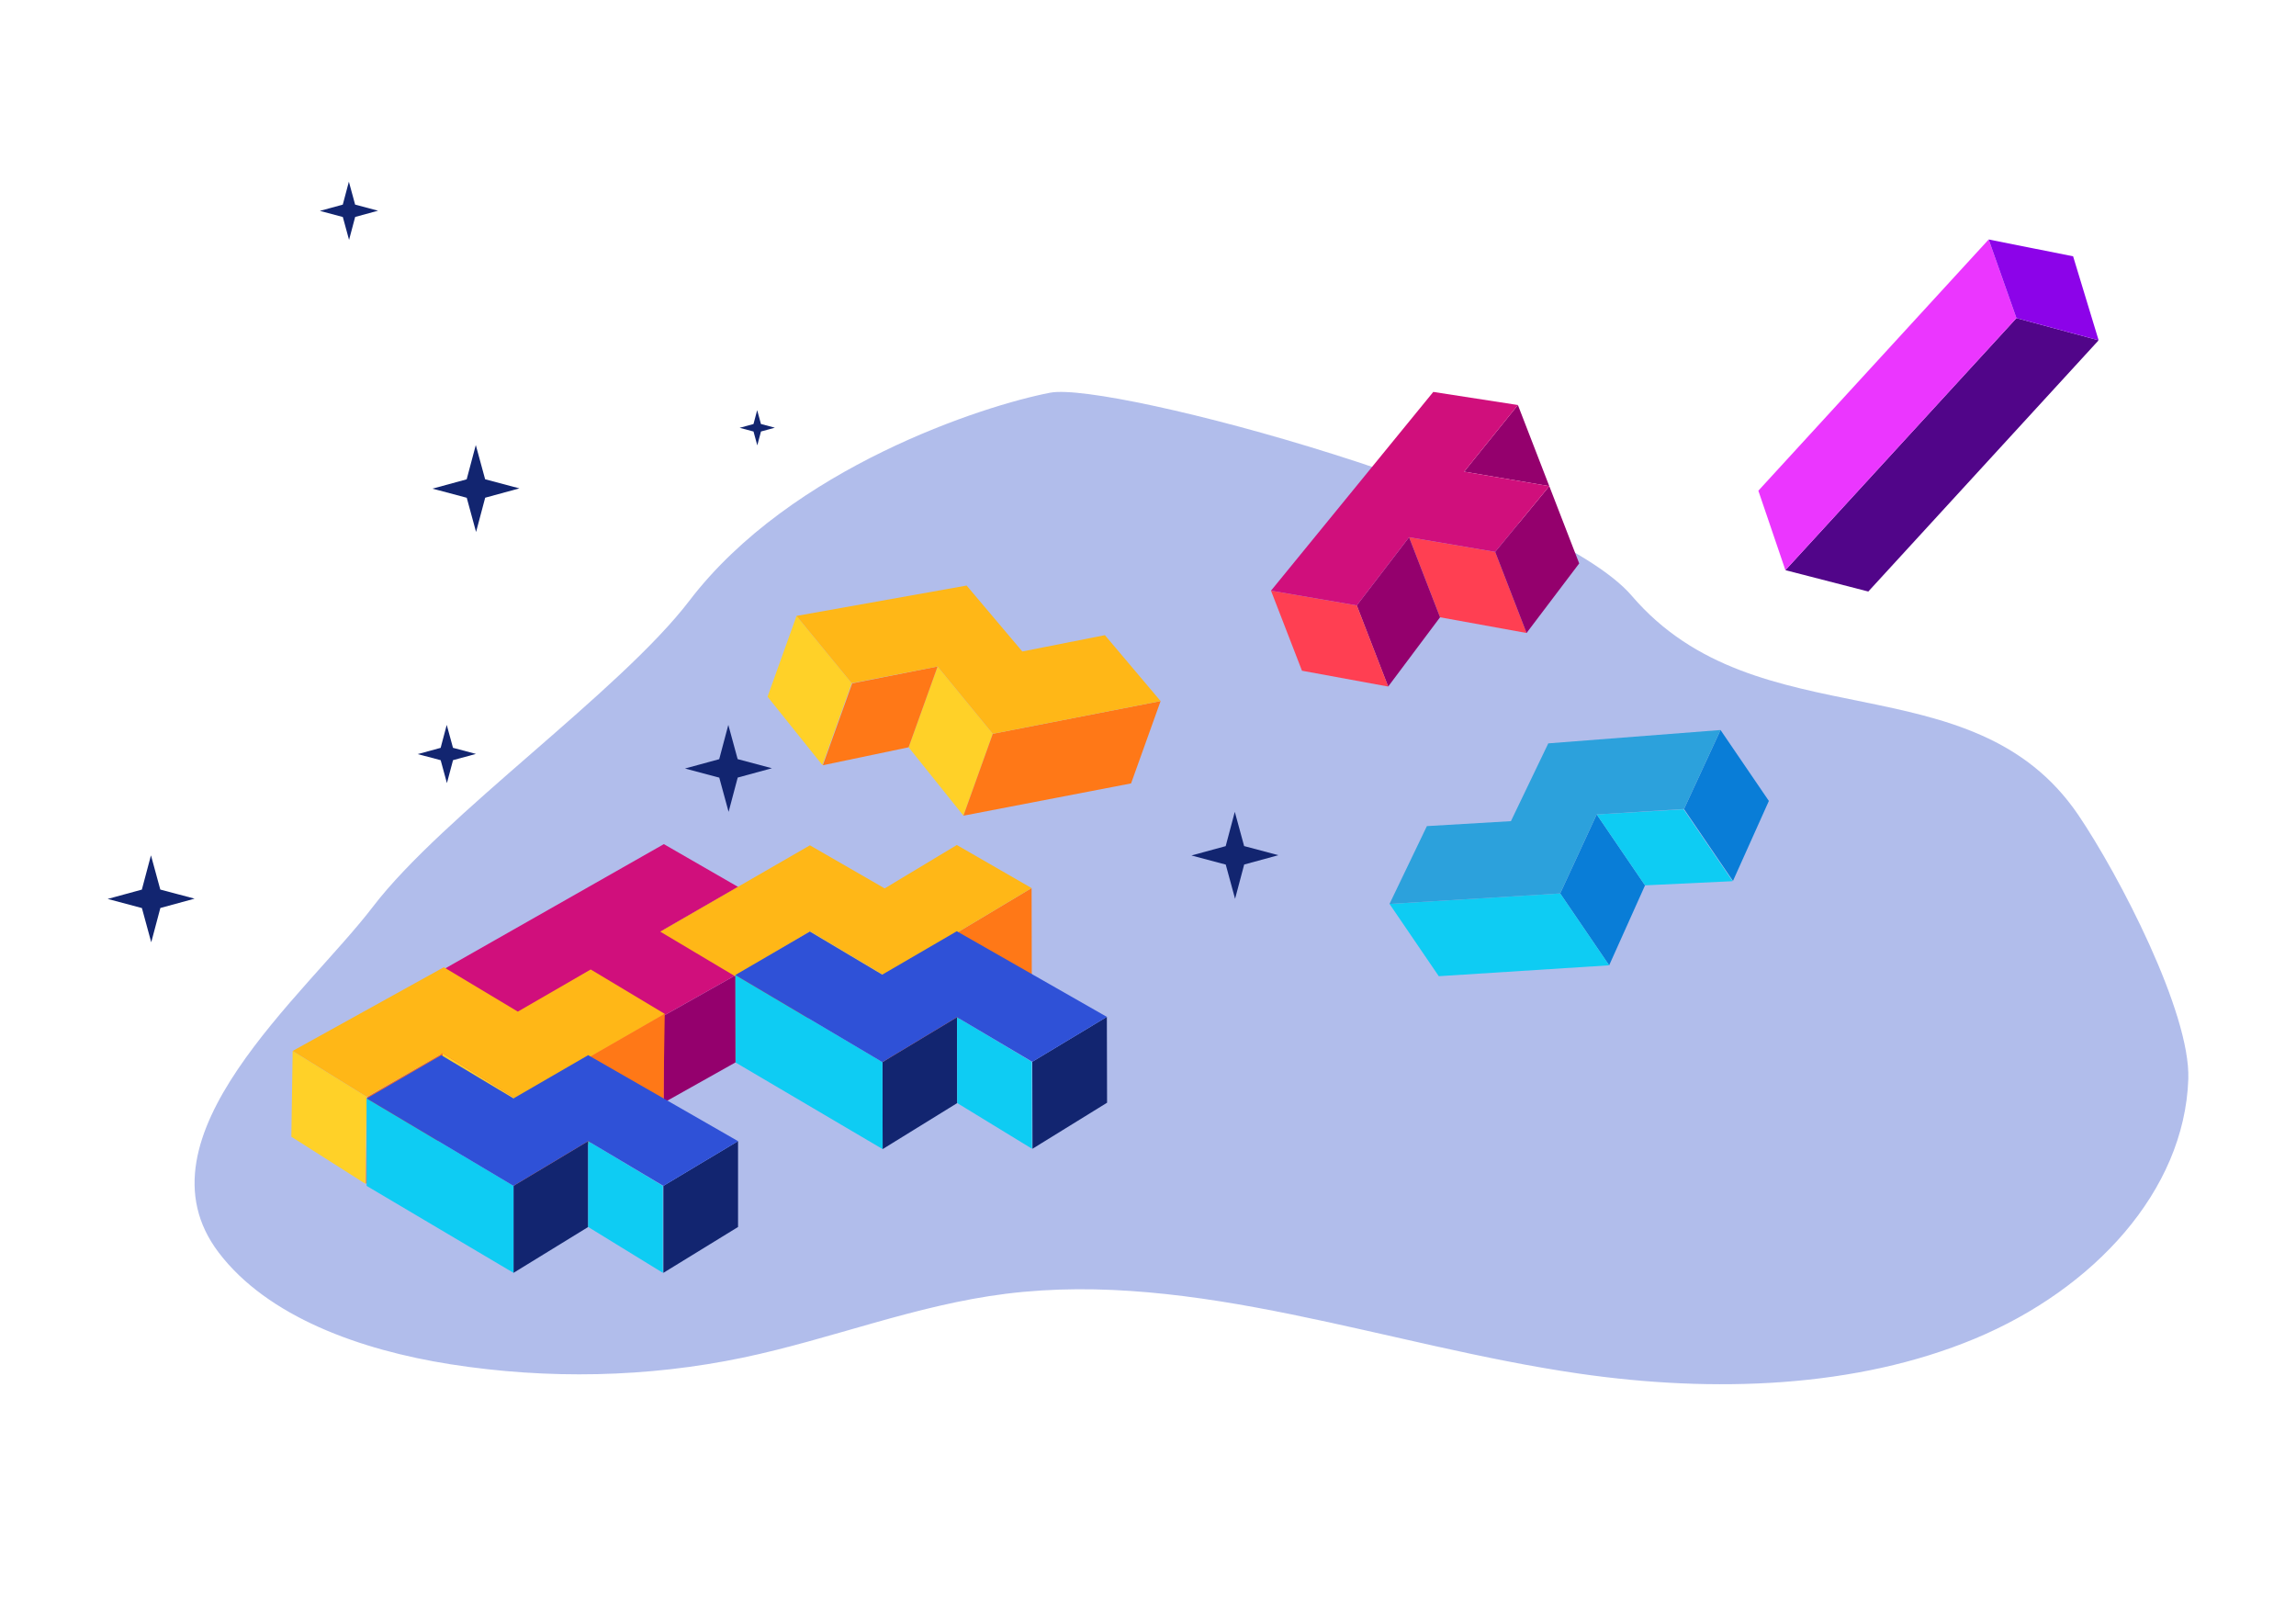 <?xml version="1.0" encoding="UTF-8" standalone="no"?>
<!-- Generator: Gravit.io -->
<svg xmlns="http://www.w3.org/2000/svg" xmlns:xlink="http://www.w3.org/1999/xlink" style="isolation:isolate" viewBox="0 0 841.89 595.276" width="841.89pt" height="595.276pt"><defs><clipPath id="_clipPath_qf7LzS6RWseXM50t7XynS162JcL3CdV5"><rect width="841.89" height="595.276"/></clipPath></defs><g clip-path="url(#_clipPath_qf7LzS6RWseXM50t7XynS162JcL3CdV5)"><g><g><g opacity="0.35"><path d=" M 80.139 459.139 C 98.109 482.841 132.244 494.955 164.975 500.134 C 201.014 505.808 237.679 504.987 272.426 497.729 C 304.983 490.905 335.477 478.493 368.852 474.316 C 438.362 465.635 508.557 493.404 579.055 503.593 C 628.521 510.748 680.656 508.896 724.158 490.765 C 767.66 472.634 800.973 436.681 802.403 395.624 C 803.235 371.201 776.913 320.704 762.103 298.834 C 723.069 241.277 644.542 272.359 598.35 218.443 C 568.261 183.362 407.233 139.726 385.085 143.972 C 360.729 148.624 290.148 171.397 252.861 220.127 C 227.375 253.516 162.339 298.974 136.8 332.34 C 112.047 364.79 48.106 416.847 80.139 459.139 Z " fill="rgb(32,66,198)"/></g><g><path d=" M 739.385 116.628 L 769.518 124.757 L 685.064 216.864 L 654.662 209.029 L 739.385 116.628 Z " fill="rgb(81,5,137)"/><path d=" M 739.385 116.628 L 729.203 87.792 L 644.749 179.898 L 654.662 209.029 L 739.385 116.628 Z " fill="rgb(235,54,255)"/><path d=" M 739.385 116.628 L 729.203 87.792 L 760.161 93.969 L 769.518 124.757 L 739.385 116.628 Z " fill="rgb(140,3,233)"/></g><g><path d=" M 516.677 196.959 L 548.245 202.323 L 559.753 232.062 L 528.034 226.306 L 516.677 196.959 Z " fill="rgb(255,63,82)"/><path d=" M 568.089 178.223 L 548.245 202.323 L 559.753 232.062 L 579.055 206.562 L 568.089 178.223 Z " fill="rgb(148,0,109)"/><path d=" M 568.089 178.223 L 536.866 172.919 L 556.58 148.484 L 568.089 178.223 Z " fill="rgb(148,0,109)"/><path d=" M 516.677 196.959 L 497.503 221.958 L 509.012 251.698 L 528.034 226.306 L 516.677 196.959 Z " fill="rgb(148,0,109)"/><path d=" M 466.048 216.552 L 497.503 221.958 L 509.012 251.698 L 477.404 245.899 L 466.048 216.552 Z " fill="rgb(255,63,82)"/><path d=" M 466.048 216.552 L 497.503 221.958 L 516.677 196.959 L 548.245 202.323 L 568.089 178.223 L 536.866 172.919 L 556.58 148.484 L 525.553 143.684 L 466.048 216.552 Z " fill="rgb(208,15,124)"/></g><path d=" M 215.916 355.955 L 243.42 372.349 L 243.42 404.237 L 215.916 387.422 L 215.916 355.955 Z " fill="rgb(255,63,82)"/><path d=" M 270.624 357.035 L 243.42 372.349 L 243.42 404.237 L 270.624 388.969 L 270.624 357.035 Z " fill="rgb(148,0,109)"/><path d=" M 270.624 357.035 L 243.42 340.821 L 270.624 325.147 L 270.624 357.035 Z " fill="rgb(148,0,109)"/><path d=" M 215.916 355.955 L 189.012 372.349 L 189.012 404.237 L 215.916 387.422 L 215.916 355.955 Z " fill="rgb(148,0,109)"/><path d=" M 161.628 355.955 L 189.012 372.349 L 189.012 404.237 L 161.628 387.422 L 161.628 355.955 Z " fill="rgb(255,63,82)"/><path d=" M 161.628 355.955 L 189.012 372.349 L 215.916 355.955 L 243.42 372.349 L 270.624 357.035 L 243.42 340.821 L 270.624 325.147 L 243.42 309.473 L 161.628 355.955 Z " fill="rgb(208,15,124)"/><g><path d=" M 292.07 225.799 L 312.312 250.476 L 301.547 280.492 L 281.447 255.419 L 292.07 225.799 Z " fill="rgb(255,209,40)"/><path d=" M 343.793 244.349 L 364.035 269.026 L 353.269 299.042 L 333.17 273.97 L 343.793 244.349 Z " fill="rgb(255,209,40)"/><path d=" M 343.793 244.349 L 312.482 250.537 L 301.716 280.553 L 333.17 273.97 L 343.793 244.349 Z " fill="rgb(255,120,23)"/><path d=" M 425.566 257.026 L 364.035 269.026 L 353.269 299.042 L 414.74 287.212 L 425.566 257.026 Z " fill="rgb(255,120,23)"/><path d=" M 425.566 257.026 L 364.035 269.026 L 343.793 244.349 L 312.312 250.476 L 292.07 225.799 L 354.437 214.672 L 374.861 238.84 L 405.142 232.858 L 425.566 257.026 Z " fill="rgb(255,183,23)"/></g><path d=" M 297.044 341.434 L 324.464 357.769 L 324.533 389.658 L 297.113 372.902 L 297.044 341.434 Z " fill="rgb(255,209,40)"/><path d=" M 297.044 341.434 L 269.696 357.888 L 269.696 389.658 L 297.113 372.902 L 297.044 341.434 Z " fill="rgb(255,120,23)"/><path d=" M 378.262 325.584 L 324.464 357.769 L 324.533 389.658 L 378.332 357.652 L 378.262 325.584 Z " fill="rgb(255,120,23)"/><path d=" M 378.262 325.584 L 324.464 357.769 L 297.044 341.434 L 269.516 357.889 L 242.096 341.554 L 296.976 309.906 L 324.395 325.701 L 350.844 309.79 L 378.262 325.584 Z " fill="rgb(255,183,23)"/><path d=" M 107.314 385.29 L 134.445 402.1 L 133.958 433.985 L 106.833 416.754 L 107.314 385.29 Z " fill="rgb(255,209,40)"/><path d=" M 162.256 386.129 L 189.387 402.939 L 188.9 434.824 L 161.776 417.593 L 162.256 386.129 Z " fill="rgb(255,209,40)"/><path d=" M 162.256 386.129 L 134.625 402.103 L 134.138 433.988 L 161.776 417.593 L 162.256 386.129 Z " fill="rgb(255,120,23)"/><path d=" M 243.738 371.697 L 189.387 402.939 L 188.9 434.824 L 243.249 403.762 L 243.738 371.697 Z " fill="rgb(255,120,23)"/><path d=" M 243.738 371.697 L 189.387 402.939 L 162.256 386.129 L 134.445 402.1 L 107.314 385.29 L 162.738 354.604 L 189.877 370.875 L 216.599 355.427 L 243.738 371.697 Z " fill="rgb(255,183,23)"/><g><path d=" M 630.882 267.637 L 617.486 296.606 L 635.445 322.957 L 648.604 293.64 L 630.882 267.637 Z " fill="rgb(9,125,215)"/><path d=" M 585.476 298.582 L 572.08 327.552 L 590.038 353.902 L 603.197 324.586 L 585.476 298.582 Z " fill="rgb(9,125,215)"/><path d=" M 585.476 298.582 L 617.337 296.708 L 635.296 323.058 L 603.197 324.586 L 585.476 298.582 Z " fill="rgb(14,204,243)"/><path d=" M 509.507 331.389 L 572.08 327.552 L 590.038 353.902 L 527.567 357.889 L 509.507 331.389 Z " fill="rgb(14,204,243)"/><path d=" M 509.507 331.389 L 572.08 327.552 L 585.476 298.582 L 617.486 296.606 L 630.882 267.637 L 567.72 272.53 L 554.02 301.052 L 523.207 302.866 L 509.507 331.389 Z " fill="rgb(44,161,220)"/></g><path d=" M 405.862 372.804 L 378.517 389.263 L 378.592 421.151 L 405.937 404.271 L 405.862 372.804 Z " fill="rgb(18,37,112)"/><path d=" M 350.913 372.934 L 323.568 389.394 L 323.644 421.282 L 350.988 404.402 L 350.913 372.934 Z " fill="rgb(18,37,112)"/><path d=" M 350.913 372.934 L 378.336 389.264 L 378.412 421.152 L 350.988 404.402 L 350.913 372.934 Z " fill="rgb(14,204,243)"/><path d=" M 269.624 357.453 L 323.568 389.394 L 323.644 421.282 L 269.7 389.522 L 269.624 357.453 Z " fill="rgb(14,204,243)"/><path d=" M 269.624 357.453 L 323.568 389.394 L 350.913 372.934 L 378.517 389.263 L 405.862 372.804 L 350.838 341.406 L 323.492 357.325 L 296.971 341.534 L 269.624 357.453 Z " fill="rgb(47,81,215)"/><path d=" M 270.624 418.364 L 243.24 434.758 L 243.24 466.646 L 270.624 449.831 L 270.624 418.364 Z " fill="rgb(18,37,112)"/><path d=" M 215.675 418.364 L 188.291 434.758 L 188.291 466.646 L 215.675 449.831 L 215.675 418.364 Z " fill="rgb(18,37,112)"/><path d=" M 215.675 418.364 L 243.06 434.758 L 243.06 466.646 L 215.675 449.831 L 215.675 418.364 Z " fill="rgb(14,204,243)"/><path d=" M 134.423 402.69 L 188.291 434.758 L 188.291 466.646 L 134.423 434.758 L 134.423 402.69 Z " fill="rgb(14,204,243)"/><path d=" M 134.423 402.69 L 188.291 434.758 L 215.675 418.364 L 243.24 434.758 L 270.624 418.364 L 215.675 386.836 L 188.291 402.69 L 161.808 386.836 L 134.423 402.69 Z " fill="rgb(47,81,215)"/></g><path d=" M 190.452 179.045 L 177.905 182.466 L 174.563 195.034 L 171.143 182.487 L 158.574 179.146 L 171.121 175.725 L 174.463 163.157 L 177.884 175.704 L 190.452 179.045 Z " fill="rgb(18,37,112)"/><path d=" M 71.345 329.465 L 58.798 332.886 L 55.456 345.454 L 52.036 332.907 L 39.467 329.566 L 52.014 326.145 L 55.356 313.577 L 58.777 326.124 L 71.345 329.465 Z " fill="rgb(18,37,112)"/><path d=" M 468.761 313.526 L 456.214 316.947 L 452.873 329.515 L 449.452 316.968 L 436.884 313.627 L 449.431 310.206 L 452.772 297.638 L 456.193 310.185 L 468.761 313.526 Z " fill="rgb(18,37,112)"/><path d=" M 283.048 281.649 L 270.501 285.069 L 267.16 297.638 L 263.739 285.091 L 251.171 281.749 L 263.718 278.328 L 267.059 265.76 L 270.48 278.307 L 283.048 281.649 Z " fill="rgb(18,37,112)"/><path d=" M 138.63 77.245 L 130.23 79.535 L 127.992 87.95 L 125.702 79.549 L 117.287 77.312 L 125.688 75.022 L 127.925 66.607 L 130.215 75.008 L 138.63 77.245 Z " fill="rgb(18,37,112)"/><path d=" M 174.513 276.398 L 166.113 278.688 L 163.875 287.103 L 161.585 278.702 L 153.171 276.465 L 161.571 274.175 L 163.808 265.76 L 166.099 274.161 L 174.513 276.398 Z " fill="rgb(18,37,112)"/><path d=" M 284.12 156.803 L 279.035 158.19 L 277.681 163.283 L 276.294 158.198 L 271.201 156.844 L 276.286 155.458 L 277.64 150.364 L 279.026 155.449 L 284.12 156.803 Z " fill="rgb(18,37,112)"/></g></g></svg>